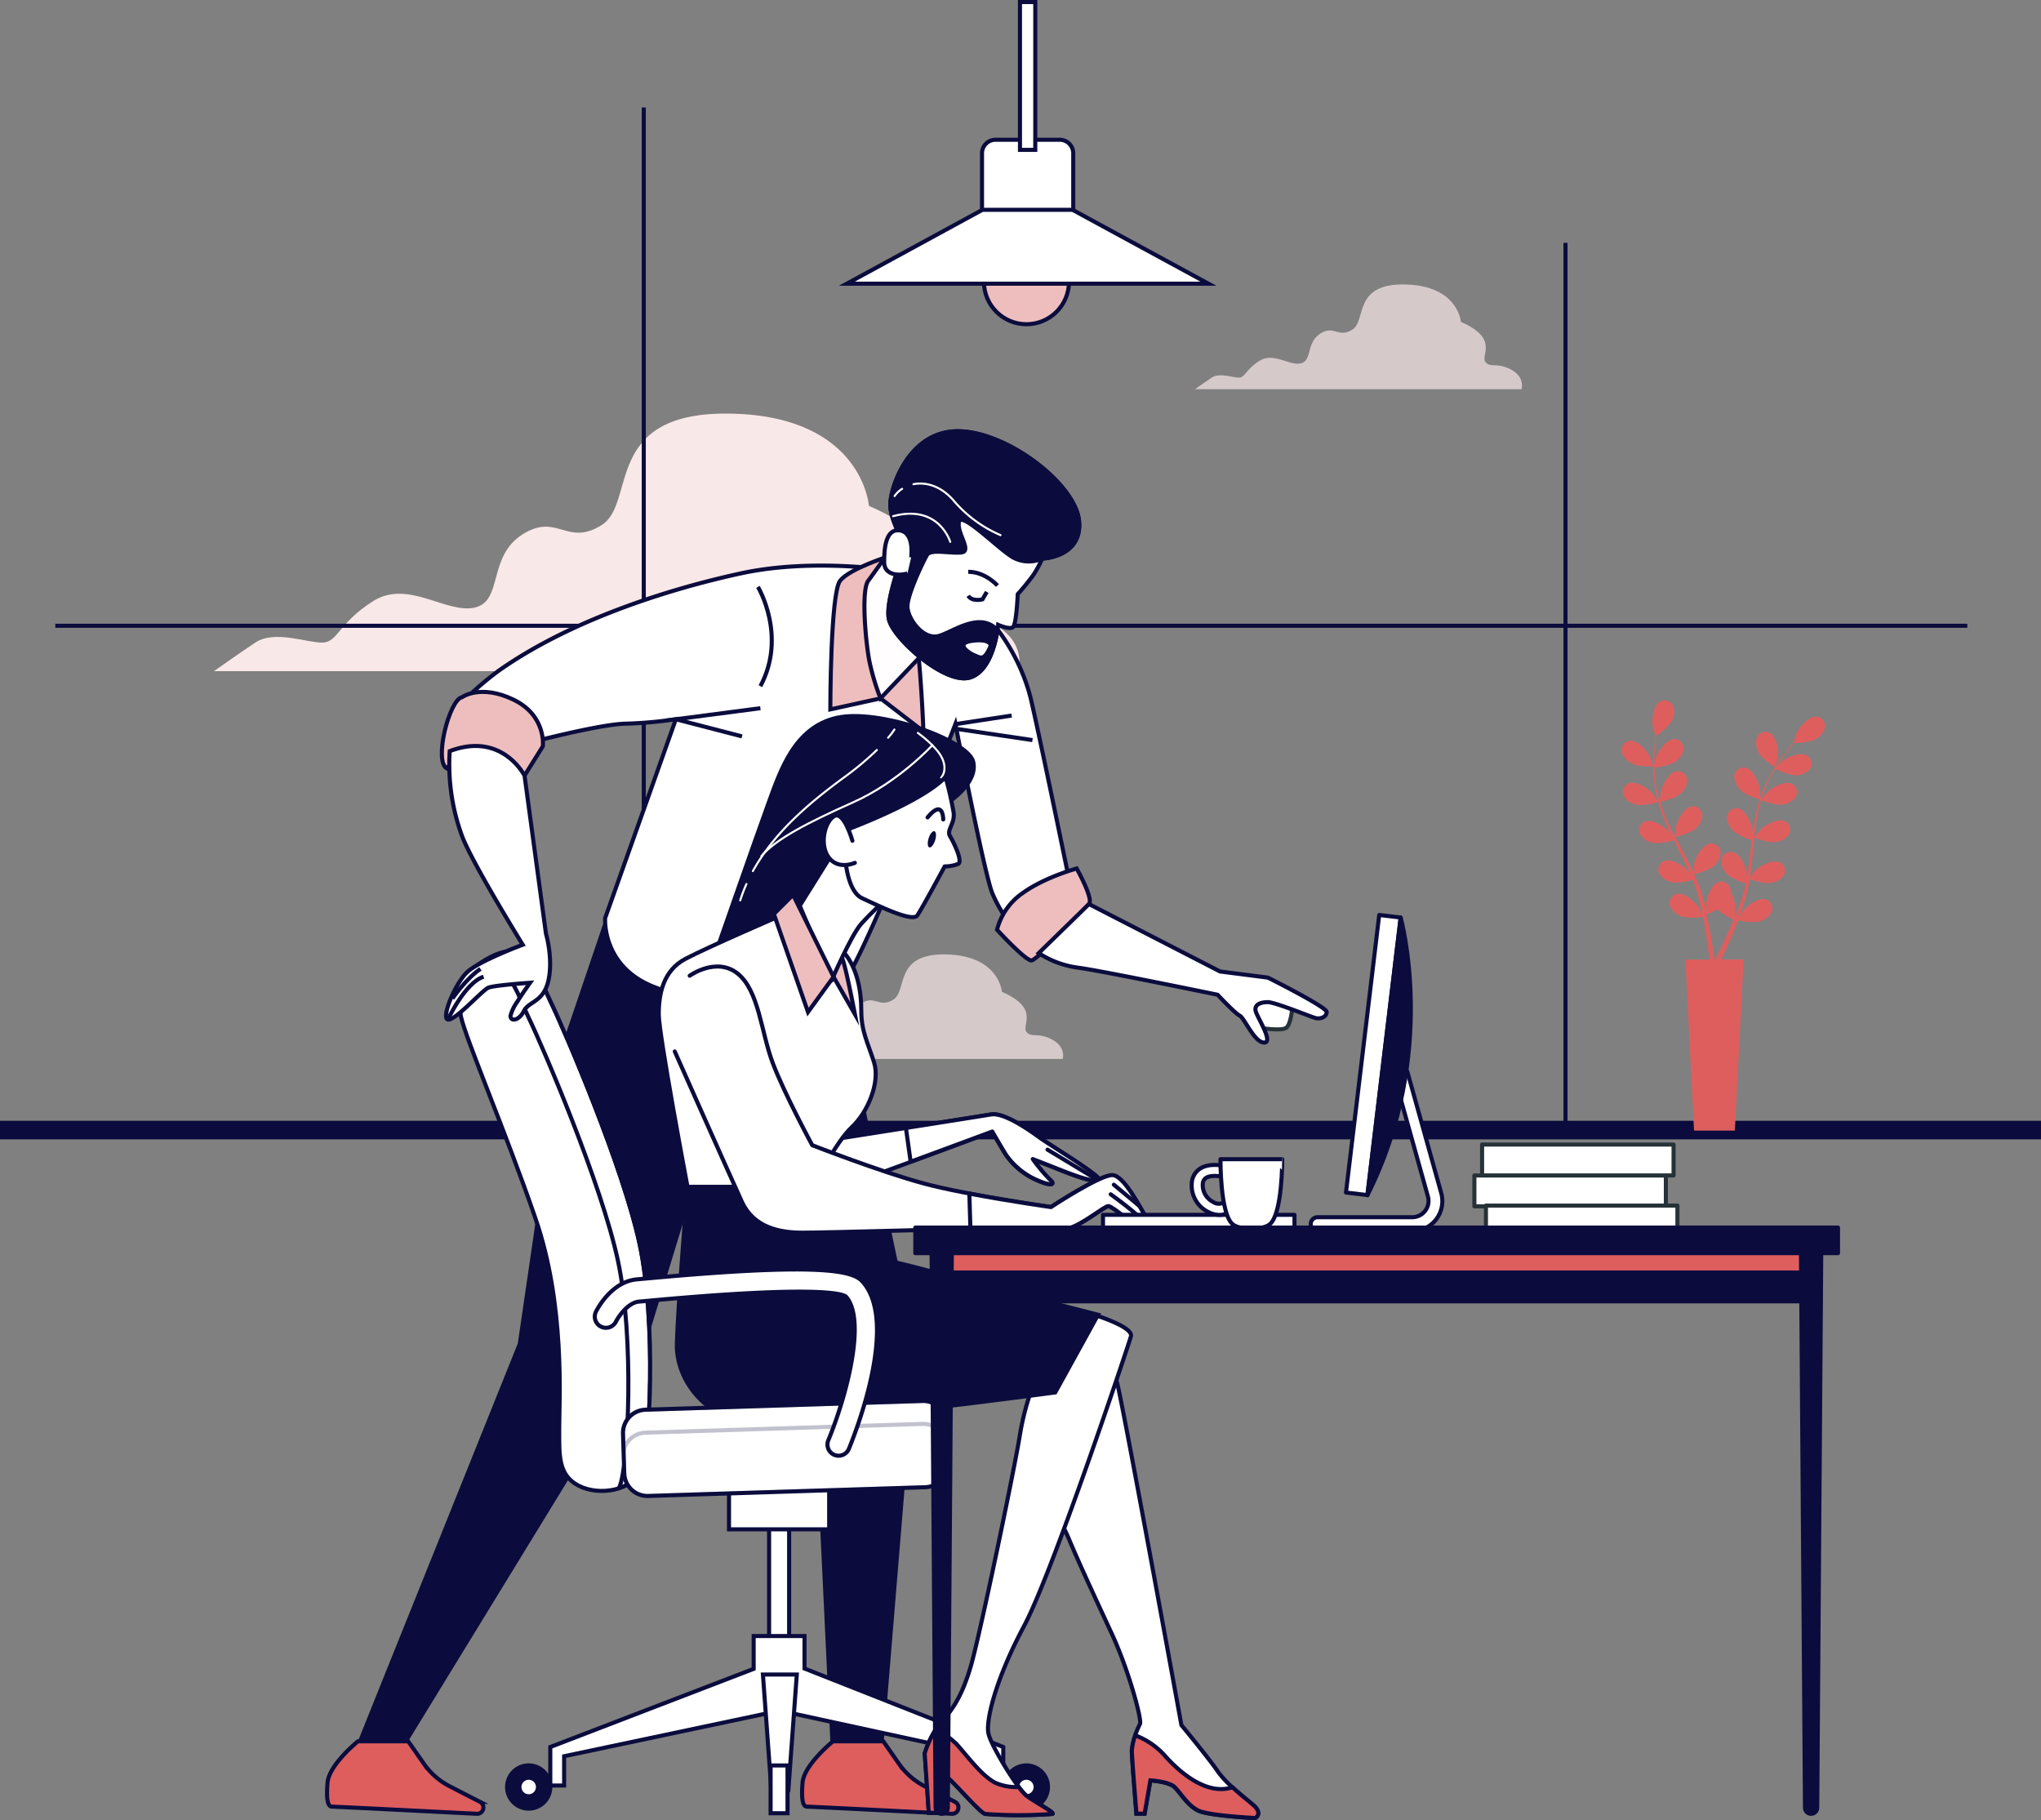 <svg xmlns="http://www.w3.org/2000/svg" xmlns:xlink="http://www.w3.org/1999/xlink" viewBox="0 0 500 445.82"><rect x="0" y="0" width="500" height="445.82" fill="#808080" stroke="none"/><defs><style>.cls-1,.cls-11,.cls-13,.cls-15,.cls-17{fill:#fff;}.cls-1,.cls-12,.cls-15,.cls-17,.cls-18,.cls-5,.cls-7,.cls-8,.cls-9{stroke:#0b0c3d;}.cls-1,.cls-12,.cls-17,.cls-5,.cls-7,.cls-8,.cls-9{stroke-miterlimit:10;}.cls-2{fill:#f9e8e8;}.cls-3{opacity:0.7;}.cls-18,.cls-4,.cls-9{fill:#0b0c3d;}.cls-5{fill:#eebebe;}.cls-12,.cls-6{fill:#de5e5e;}.cls-10,.cls-7{fill:none;}.cls-8{fill:#fffdfd;}.cls-10{stroke:#fff;stroke-width:0.5px;}.cls-10,.cls-11,.cls-15,.cls-18{stroke-linecap:round;stroke-linejoin:round;}.cls-11{stroke:#263238;}.cls-14{clip-path:url(#clip-path);}.cls-16{clip-path:url(#clip-path-2);}.cls-17{opacity:0.25;}</style><clipPath id="clip-path" transform="translate(0 0.65)"><path id="_Clipping_Path_" data-name="&lt;Clipping Path&gt;" class="cls-1" d="M115.83,236.56s-4,6.43-2.92,11.72,11,28.37,18.28,49.55S137,342.08,137,348.89s-.37,11.73,4.75,14.37,13.16,1.14,15.36-3.78,3.65-36.31-.37-55.22-18.28-52.2-21.94-59.76S129.36,226.34,115.83,236.56Z"/></clipPath><clipPath id="clip-path-2" transform="translate(0 0.65)"><path id="_Clipping_Path_2" data-name="&lt;Clipping Path&gt;" class="cls-1" d="M226.64,363.64l-67.83,2.14a5.7,5.7,0,0,1-5.88-5.52l-.31-9.73a5.7,5.7,0,0,1,5.52-5.88L226,342.51a5.7,5.7,0,0,1,5.88,5.52l.31,9.73A5.7,5.7,0,0,1,226.64,363.64Z"/></clipPath></defs><title>Vector Smart Object2</title><g id="Clouds"><path class="cls-2" d="M243.25,152.08c-8.57-4.68-12.47-.78-15.58-4.68s8.57-14-14.8-24.14c0,0-1.56-21.81-33.49-22.59S156,122.48,147.44,127.93s-10.9-3.12-19.47,2.34-4.68,16.35-11.69,17.91-16.35-7-24.92-1.56-8.57,10.13-12.46,10.13-11.69-3.12-16.36,0-10.13,7-10.13,7H249.48S251.82,156.75,243.25,152.08Z" transform="translate(0 0.65)"/><g class="cls-3"><path class="cls-2" d="M370.21,89.89c-3.48-1.89-5.06-.31-6.32-1.89s3.48-5.69-6-9.8c0,0-.63-8.85-13.59-9.17s-9.48,8.85-13,11.06-4.42-1.26-7.9,1-1.9,6.64-4.74,7.27-6.64-2.84-10.12-.63-3.48,4.11-5.06,4.11-4.74-1.27-6.63,0-4.11,2.84-4.11,2.84h80S373.69,91.79,370.21,89.89Z" transform="translate(0 0.65)"/></g><g class="cls-3"><path class="cls-2" d="M257.77,254c-3.47-1.9-5-.32-6.32-1.9s3.48-5.69-6-9.8c0,0-.64-8.85-13.6-9.17s-9.48,8.86-13,11.07-4.42-1.27-7.9.95-1.89,6.63-4.74,7.27-6.64-2.85-10.12-.64-3.47,4.11-5,4.11-4.74-1.26-6.64,0-4.11,2.85-4.11,2.85h80S261.25,255.88,257.77,254Z" transform="translate(0 0.65)"/></g></g><g id="Background"><rect class="cls-4" y="274.53" width="500" height="4.55"/><line class="cls-1" x1="383.51" y1="277.22" x2="383.51" y2="59.48"/><line class="cls-1" x1="157.71" y1="277.22" x2="157.71" y2="26.32"/><line class="cls-1" x1="13.55" y1="153.28" x2="481.95" y2="153.28"/><path class="cls-1" d="M243.88,34.23H259.6a3.32,3.32,0,0,1,3.32,3.32V52.32a0,0,0,0,1,0,0H240.57a0,0,0,0,1,0,0V37.54A3.32,3.32,0,0,1,243.88,34.23Z"/><circle class="cls-5" cx="251.46" cy="69" r="10.42"/><polygon class="cls-1" points="296.04 69.49 207.45 69.49 240.68 51.39 262.74 51.39 296.04 69.49"/><rect class="cls-1" x="249.87" y="0.5" width="3.75" height="36.21"/></g><g id="Plants"><path class="cls-6" d="M400.2,186.55c1.4.62,4.83.54,4.83.54s-.74-2.25-.8-2.38c-.75-1.58-3.13-4.18-5.07-3.92a2.32,2.32,0,0,0-1.86,2.9A4.83,4.83,0,0,0,400.2,186.55Z" transform="translate(0 0.65)"/><path class="cls-6" d="M445.14,174.87c-1.94-.21-4.25,2.46-5,4-.06.14-.77,2.41-.74,2.41h0c-.36.42-.75.87-1.17,1.38-.76.93-1.61,2-2.46,3.21A41.9,41.9,0,0,0,433.3,190a30.38,30.38,0,0,0-2.17,4.9.19.19,0,0,0,0,.07c0-.58,0-2.18,0-2.3-.23-1.73-1.68-4.95-3.6-5.3a2.31,2.31,0,0,0-2.67,2.18,4.87,4.87,0,0,0,1.86,3.62c1.09,1,4.14,1.92,4.38,2a40.36,40.36,0,0,0-1.28,5.31c-.19,1.05-.35,2.1-.49,3.17,0-.5,0-.94,0-1-.23-1.73-1.68-5-3.6-5.3a2.31,2.31,0,0,0-2.67,2.17,4.8,4.8,0,0,0,1.86,3.62,15,15,0,0,0,4.25,2c-.05.4-.11.81-.16,1.22-.23,2-.46,3.92-.74,5.84-.09.67-.22,1.33-.34,2,0-.44,0-.81,0-.86-.22-1.73-1.67-5-3.6-5.3a2.31,2.31,0,0,0-2.67,2.17,4.83,4.83,0,0,0,1.86,3.62,14.71,14.71,0,0,0,4.13,1.92c-.14.68-.28,1.35-.45,2-.13.44-.22.87-.37,1.3s-.28.86-.41,1.29c-.3.81-.59,1.64-.9,2.42-.21.55-.42,1.06-.63,1.58.11-.67.29-2,.29-2.1a8.86,8.86,0,0,0-1.21-4.37,2.19,2.19,0,0,0,0-.51,2.3,2.3,0,0,0-2.83-2c-1.89.5-3.08,3.82-3.17,5.56,0,.1.06,1.22.11,1.93-.09-.41-.18-.81-.28-1.23-.2-.84-.42-1.66-.66-2.56q-.19-.63-.39-1.29c-.12-.43-.3-.88-.46-1.32-.37-1-.8-2-1.25-3a15.34,15.34,0,0,0,4.36-1.64,4.84,4.84,0,0,0,2.12-3.47,2.32,2.32,0,0,0-2.5-2.37c-1.94.21-3.63,3.31-4,5,0,.11-.14,1.36-.19,2.05-.28-.61-.55-1.21-.85-1.82-.87-1.75-1.81-3.49-2.73-5.24l-.84-1.6a16.16,16.16,0,0,0,4.52-1.67,4.86,4.86,0,0,0,2.12-3.47,2.31,2.31,0,0,0-2.5-2.37c-1.94.21-3.63,3.3-4,5,0,.13-.19,1.94-.21,2.4-.61-1.18-1.21-2.36-1.75-3.54a41.67,41.67,0,0,1-1.91-4.93c.12,0,3.35-.76,4.54-1.68a4.82,4.82,0,0,0,2.13-3.47,2.32,2.32,0,0,0-2.5-2.37c-1.95.21-3.63,3.31-4,5,0,.13-.2,2.07-.2,2.43,0-.1-.08-.2-.11-.29a29.55,29.55,0,0,1-1-5.21c-.11-1-.16-1.9-.19-2.81a15.53,15.53,0,0,0,4.59-1.16,4.83,4.83,0,0,0,2.49-3.21,2.31,2.31,0,0,0-2.22-2.63c-2,0-4,2.89-4.51,4.55,0,.09-.23,1-.36,1.73,0-.41,0-.83,0-1.23,0-1.47.1-2.83.19-4,.06-.68.12-1.29.19-1.87a15,15,0,0,0,3.52-3.12,4.81,4.81,0,0,0,.73-4,2.31,2.31,0,0,0-3.19-1.31c-1.73.89-2.19,4.39-1.9,6.11,0,.15.68,2.43.71,2.41l0,0c-.07.55-.15,1.14-.22,1.79-.12,1.2-.24,2.56-.28,4a43.85,43.85,0,0,0,.12,4.79,30,30,0,0,0,.89,5.29.14.14,0,0,0,0,.06c-.31-.48-1.22-1.8-1.3-1.89-1.14-1.33-4.12-3.2-5.92-2.44a2.32,2.32,0,0,0-1,3.29,4.85,4.85,0,0,0,3.55,2,15.87,15.87,0,0,0,4.76-.75,39.68,39.68,0,0,0,1.86,5.14c.42,1,.87,2,1.34,2.91l-.57-.82c-1.14-1.32-4.13-3.2-5.93-2.43a2.31,2.31,0,0,0-1,3.28,4.84,4.84,0,0,0,3.55,2,15.21,15.21,0,0,0,4.62-.71c.19.37.37.74.55,1.11.89,1.76,1.78,3.52,2.6,5.27.29.62.56,1.24.82,1.86-.25-.37-.46-.67-.5-.71-1.14-1.32-4.12-3.2-5.92-2.44a2.32,2.32,0,0,0-1,3.29,4.85,4.85,0,0,0,3.55,2,14.75,14.75,0,0,0,4.5-.67c.25.64.51,1.28.73,1.91.13.44.3.85.41,1.29l.36,1.3c.2.84.42,1.7.59,2.52.13.57.24,1.11.35,1.66-.28-.62-.86-1.82-.92-1.91-.93-1.48-3.59-3.79-5.49-3.31a2.33,2.33,0,0,0-1.51,3.1,4.87,4.87,0,0,0,3.21,2.51,15.84,15.84,0,0,0,4.79,0c.18.91.35,1.8.49,2.63.51,2.91.83,5.34,1,7,0,.3.06.57.09.83h-5.88L415,276.29h10l2.15-41.92h-5.48l.12-.25c.75-1.57,1.79-3.82,2.92-6.58.36-.87.72-1.8,1.09-2.77a15.72,15.72,0,0,0,4.78.37,4.8,4.8,0,0,0,3.38-2.26,2.31,2.31,0,0,0-1.28-3.2c-1.85-.62-4.68,1.48-5.72,2.89-.06.08-.62,1.06-1,1.67.14-.39.29-.77.44-1.18.29-.81.57-1.62.86-2.49l.39-1.3c.14-.43.23-.9.35-1.35.25-1.06.45-2.14.63-3.24a15.21,15.21,0,0,0,4.54,1,4.83,4.83,0,0,0,3.68-1.72,2.31,2.31,0,0,0-.78-3.36c-1.73-.89-4.85.76-6.08,2-.08.08-.87,1.06-1.29,1.61.1-.66.21-1.32.29-2,.24-1.94.42-3.91.62-5.87.05-.61.12-1.21.18-1.8.25.09,3.23,1.2,4.69,1.09a4.84,4.84,0,0,0,3.69-1.72,2.33,2.33,0,0,0-.78-3.36c-1.74-.89-4.85.76-6.09,2-.09.1-1.23,1.51-1.5,1.89.14-1.33.29-2.64.5-3.93a40,40,0,0,1,1.12-5.16c.12,0,3.22,1.21,4.72,1.11a4.81,4.81,0,0,0,3.68-1.73,2.31,2.31,0,0,0-.77-3.35c-1.74-.9-4.86.75-6.09,2-.1.1-1.32,1.63-1.52,1.92,0-.1.05-.2.08-.3a30.91,30.91,0,0,1,2-4.89c.45-.87.92-1.67,1.4-2.45a15.43,15.43,0,0,0,4.47,1.57,4.83,4.83,0,0,0,3.85-1.31,2.31,2.31,0,0,0-.41-3.42c-1.62-1.08-4.9.22-6.27,1.31-.07.06-.76.74-1.25,1.25.22-.35.44-.71.66-1,.82-1.23,1.64-2.31,2.38-3.25.42-.54.82-1,1.19-1.46a15.29,15.29,0,0,0,4.66-.66,4.85,4.85,0,0,0,2.82-2.94A2.32,2.32,0,0,0,445.14,174.87Zm-21.52,52.22c-1.17,2.71-2.25,4.91-3,6.45l-.43.83H420c0-.3-.08-.63-.13-1-.24-1.73-.61-4.18-1.19-7.1-.18-.92-.39-1.9-.62-2.91a24.75,24.75,0,0,0,2.67-1.26,16.67,16.67,0,0,0,3.9,2.51C424.31,225.48,424,226.31,423.62,227.09Z" transform="translate(0 0.65)"/><path class="cls-6" d="M434.9,187.31s.63-2.28.65-2.43c.24-1.73-.31-5.21-2.07-6.06a2.31,2.31,0,0,0-3.15,1.39,4.86,4.86,0,0,0,.83,4C432,185.48,434.9,187.31,434.9,187.31Z" transform="translate(0 0.65)"/></g><g id="Characters"><polygon class="cls-4" points="148.25 224.87 137.41 256.84 126.85 329.07 87.68 426.52 99.98 426.52 156.96 333.48 174.51 276.02 199.11 336.08 203.45 427.24 216.44 427.24 224.43 330.29 208.51 255.28 205.11 239.35 148.25 224.87"/><path class="cls-1" d="M219.31,139.2s-19.82-3.31-37.83.6-42,11.55-59.54,24a78.44,78.44,0,0,0-9.89,8.78l13.13,9.86s21.25-5.78,28.24-5.83a103.69,103.69,0,0,0,12.15-1.09l-17.32,48.7S147.35,235.93,160,241s36.06,7.92,45.46.69c5-3.81,28.6-65,28.6-65s6.93,36,9,41.38a35.62,35.62,0,0,0,6.3,9.9l13.21-9.9s-7.23-35.37-9.93-47.08S239.72,141,219.31,139.2Z" transform="translate(0 0.65)"/><polyline class="cls-7" points="186.28 173.47 165.57 176.18 181.78 180.38"/><path class="cls-7" d="M185.68,143.1s7.21,12,.6,24.32" transform="translate(0 0.65)"/><line class="cls-7" x1="234.02" y1="177.38" x2="247.83" y2="175.27"/><line class="cls-7" x1="234.62" y1="178.58" x2="252.93" y2="181.28"/><path class="cls-5" d="M217.81,135.59s-9.61,3-12,6-2.4,31.52-2.4,31.52l12.3-2.7,10.51,8.1s-.6-17.11-2.4-28.82S217.81,135.59,217.81,135.59Z" transform="translate(0 0.65)"/><path class="cls-8" d="M222.31,128.09s-7.81,11.11-9.61,13.51-.6,15.31.3,19.81a59.2,59.2,0,0,0,2.7,9L228,157.51s-4.8-5.7-3.9-12.91,4.8-15,4.5-17.11S222.31,128.09,222.31,128.09Z" transform="translate(0 0.65)"/><path class="cls-1" d="M222,133.19s-5.41,13.21-4.2,18,13.81,15.92,19.81,14.12,6.91-12.91,6.91-12.91,2.7,1.2,3.6.6,1.2-8.11,1.2-8.11a58.36,58.36,0,0,0,3.9-4.8,27.77,27.77,0,0,0,2.1-3.91s9.91-.3,9-9.3S246.63,105,234.62,105s-16.51,13.81-16.51,18S222,133.19,222,133.19Z" transform="translate(0 0.65)"/><path class="cls-1" d="M244.35,142.78s-2.95-3.37-7.16-3.37" transform="translate(0 0.65)"/><path class="cls-1" d="M241.75,144.34l-1.07,1.82s-2.53.66-3.49-.88" transform="translate(0 0.65)"/><path class="cls-9" d="M264.34,126.89c-.9-9-17.71-21.92-29.72-21.92s-16.51,13.81-16.51,18,3.9,10.21,3.9,10.21-5.41,13.21-4.2,18,13.81,15.92,19.81,14.12c4.74-1.43,6.29-8.63,6.74-11.61-4.27-4.6-10.65.29-14.25,1.4-3.9,1.2-7.8-4.21-7.8-7.21s3.9-11.11,4.8-12.61,5.71-.3,8.41-.6-1.2-4.8-.6-7.5,9.61,6.6,13.21,8.7a8.06,8.06,0,0,0,7.2.3S265.24,135.89,264.34,126.89Zm-26.12,29.42c4.5-.6,4.5,1.2,4.5,1.2-1.63,3.79-2.4,3-3.9,2.4S233.72,156.91,238.22,156.31Z" transform="translate(0 0.65)"/><path class="cls-1" d="M223.21,135.89s.9-6-2.7-6.6-3.91,4.5-3.91,7.8,3.91,3.31,5.71,2.71" transform="translate(0 0.65)"/><path class="cls-10" d="M221,119.09a6.34,6.34,0,0,0-1.84,1.76" transform="translate(0 0.65)"/><path class="cls-10" d="M245.11,130.43a31.21,31.21,0,0,1-11.5-8.48c-3.21-3.69-6.89-4.56-9.83-4" transform="translate(0 0.65)"/><path class="cls-10" d="M232.79,132.08s-2.74-9.31-14-6.3" transform="translate(0 0.65)"/><path class="cls-5" d="M109.49,187.59s4-6.36,9.09-4.55,9.91,6.3,9.91,6.3l4.5-7.2s.9-7.51-7.2-11.41-12.61-.6-12.61-.6C110.09,170.7,106.2,185.86,109.49,187.59Z" transform="translate(0 0.65)"/><path class="cls-5" d="M263.76,212.09s-7.8,2.1-13.21,6a15.59,15.59,0,0,0-6.3,9s6.9,7.51,8.41,7.51,12.9-12.61,14.11-13.81S263.76,212.09,263.76,212.09Z" transform="translate(0 0.65)"/><path class="cls-11" d="M316.6,246s-.3,4.2-1.5,5.1-6.6,0-6.6,0-3.61-5.1-2.11-7.2,4.21-1.51,6-.91S316.6,246,316.6,246Z" transform="translate(0 0.65)"/><path class="cls-1" d="M266.77,220.8l32.12,16.51,11.71,1.5S325,246,325,247.22s-1.5,1.8-2.7,1.5-9.91-3.9-11.71-3.9-3.31.6-3,2.1,4.5,7.8,2.1,7.8-4.81-6-6-6.6-5.4-5.11-5.4-5.11-27.62-5.7-33.93-6.6a23.1,23.1,0,0,1-9.9-3.6Z" transform="translate(0 0.65)"/><path class="cls-12" d="M100,425.87l3.85,5.51a17.36,17.36,0,0,0,6.27,5.49l7.47,3.84a1.56,1.56,0,0,1,.83,1.38h0a1.54,1.54,0,0,1-1.62,1.54c-7-.35-34.5-1.75-35.46-1.75s-1.47-1.47-1.1-5.88,7.46-10.13,7.46-10.13Z" transform="translate(0 0.65)"/><path class="cls-12" d="M216.38,425.87l3.85,5.51a17.27,17.27,0,0,0,6.27,5.49l7.46,3.84a1.55,1.55,0,0,1,.84,1.38h0a1.54,1.54,0,0,1-1.62,1.54c-7-.35-34.51-1.75-35.47-1.75s-1.46-1.47-1.1-5.88,7.47-10.13,7.47-10.13Z" transform="translate(0 0.65)"/><path id="_Clipping_Path_3" data-name="&lt;Clipping Path&gt;" class="cls-13" d="M115.83,236.56s-4,6.43-2.92,11.72,11,28.37,18.28,49.55S137,342.08,137,348.89s-.37,11.73,4.75,14.37,13.16,1.14,15.36-3.78,3.65-36.31-.37-55.22-18.28-52.2-21.94-59.76S129.36,226.34,115.83,236.56Z" transform="translate(0 0.65)"/><g class="cls-14"><path class="cls-1" d="M115.83,236.56s-4,6.43-2.92,11.72,11,28.37,18.28,49.55S137,342.08,137,348.89s-.37,11.73,4.75,14.37,13.16,1.14,15.36-3.78,3.65-36.31-.37-55.22-18.28-52.2-21.94-59.76S129.36,226.34,115.83,236.56Z" transform="translate(0 0.65)"/><path class="cls-1" d="M110.45,240.59s-4,6.43-2.92,11.72,11,28.37,18.28,49.55,5.85,44.25,5.85,51.06-.36,11.73,4.75,14.38,13.17,1.13,15.36-3.79,3.66-36.31-.36-55.22-18.29-52.2-21.94-59.76S124,230.38,110.45,240.59Z" transform="translate(0 0.65)"/></g><path id="_Clipping_Path_4" data-name="&lt;Clipping Path&gt;" class="cls-7" d="M115.83,236.56s-4,6.43-2.92,11.72,11,28.37,18.28,49.55S137,342.08,137,348.89s-.37,11.73,4.75,14.37,13.16,1.14,15.36-3.78,3.65-36.31-.37-55.22-18.28-52.2-21.94-59.76S129.36,226.34,115.83,236.56Z" transform="translate(0 0.65)"/><path class="cls-1" d="M110.17,183.34a50.77,50.77,0,0,0,3,20.73c2.36,6.43,14.89,26.69,14.89,26.69s-10.51,3.91-13.51,6.61-6.6,11.41-4.8,11.71,8.4-7.21,9.91-7.81,10.2-1.2,10.2-1.2-1.79,2.47-3.19,4.73a10.26,10.26,0,0,0-1.61,3.37c0,1.51,2.1,1.21,3.3-1.2s4.81-2.1,6-7.5-.61-11.41-.61-11.41l-5.25-38.72S123,178.44,110.17,183.34Z" transform="translate(0 0.65)"/><path class="cls-1" d="M109.73,249.08s4.16-9,8.74-10.49" transform="translate(0 0.65)"/><path class="cls-1" d="M110.84,243.93s3.43-5,6.87-7.25" transform="translate(0 0.65)"/><rect class="cls-1" x="188.41" y="359.5" width="4.91" height="47.28"/><polygon class="cls-1" points="197.09 408.7 197.09 400.74 184.63 400.74 184.63 408.78 134.81 427.92 134.81 437.35 138.2 437.35 138.2 430.18 191.04 419.02 242.47 430.18 242.47 437.35 245.78 437.35 245.78 427.92 197.09 408.7"/><rect class="cls-1" x="178.59" y="359.5" width="24.54" height="15.1"/><path class="cls-9" d="M134.81,437.08a5.29,5.29,0,1,0-5.29,5.28A5.29,5.29,0,0,0,134.81,437.08Z" transform="translate(0 0.65)"/><path class="cls-1" d="M131.79,437.08a2.27,2.27,0,1,0-2.27,2.26A2.27,2.27,0,0,0,131.79,437.08Z" transform="translate(0 0.65)"/><path class="cls-9" d="M256.73,437.08a5.29,5.29,0,1,0-5.29,5.28A5.29,5.29,0,0,0,256.73,437.08Z" transform="translate(0 0.65)"/><path class="cls-1" d="M253.71,437.08a2.27,2.27,0,1,0-2.27,2.26A2.27,2.27,0,0,0,253.71,437.08Z" transform="translate(0 0.65)"/><polygon class="cls-1" points="193.13 438.48 188.97 438.48 186.9 410.17 195.2 410.17 193.13 438.48"/><rect class="cls-1" x="188.78" y="432.44" width="4.15" height="11.7"/><path class="cls-15" d="M206.49,278.08s33.16-5.23,36.3-5.75,9.13,3.66,12,5.75,15.92,9.92,14.35,10.44S262.37,287,259,285.65s-6-2.35-6-2.35a42.31,42.31,0,0,0,4.17,5c1.31,1,.79,1.83-2.87.26a18.08,18.08,0,0,1-7.83-6.27c-1.31-2.09-3.39-5.74-3.39-5.74s-28.72,10.7-33.42,12.27-12,1.57-11.75-3.4S206.49,278.08,206.49,278.08Z" transform="translate(0 0.65)"/><path class="cls-15" d="M254.8,278.08c-2.88-2.09-8.88-6.27-12-5.75-1.67.28-11.75,1.87-20.87,3.31l1.16,8.27c9.37-3.45,20-7.4,20-7.4s2.08,3.65,3.39,5.74a18.08,18.08,0,0,0,7.83,6.27c3.66,1.57,4.18.78,2.87-.26a42.31,42.31,0,0,1-4.17-5s2.61,1,6,2.35,8.62,3.39,10.18,2.87S257.67,280.16,254.8,278.08Z" transform="translate(0 0.65)"/><line class="cls-15" x1="256.62" y1="281.6" x2="269.15" y2="289.17"/><path class="cls-9" d="M232.4,195.81s7.31-4.7,6-9.92-23-13.06-33.42-10.71-13.84,13.06-16.71,20.89-14.62,41.51-14.62,41.51,8.61,9.66,19.58,4.7,20.88-31.85,25.85-37.33S232.4,195.81,232.4,195.81Z" transform="translate(0 0.65)"/><path class="cls-10" d="M224.85,178.87s4.66,3.29,6,6.3-.28,4.65-.28,4.65" transform="translate(0 0.65)"/><path class="cls-10" d="M228.41,181.88s-8.21,9-19.43,14-18.88,9-22.44,13.14" transform="translate(0 0.65)"/><path class="cls-10" d="M182.86,215.89a38.2,38.2,0,0,0-1.52,4" transform="translate(0 0.65)"/><path class="cls-10" d="M214.81,183.06a73.18,73.18,0,0,1-7.74,6.49c-7.61,5.59-17,13-22.63,23.16" transform="translate(0 0.65)"/><path class="cls-10" d="M219.11,178.05a16.33,16.33,0,0,1-1.54,2" transform="translate(0 0.65)"/><path class="cls-15" d="M192.19,223.22s-18.8,8.1-24.28,11-6.53,8.62-6.53,13.58,7.05,42.29,7.05,42.29h30.81s5.49-11,9.4-14.62,7.05-11,5.48-15.92S211,251.94,211,247s-1-11.22-5-15.14S200,221.66,192.19,223.22Z" transform="translate(0 0.65)"/><path class="cls-1" d="M257.06,365.31c.67,3.41,3.4,7.64,4.75,10.88,2.74,6.57,7.63,17,10.61,23.45,4.23,9.22,7.4,21.16,6.84,22a19.74,19.74,0,0,0-2,6.51c0,1.63,1.13,15.46,1.13,15.46h2l1.41-8.14s4.52.27,5.93,1.63,3.1,4.34,5.65,5.69,14.11,1.9,14.11,1.9,2-1.08-.56-3.25-6.5-5.15-8.75-8.41-8.76-11.12-8.76-11.12-14.68-80.52-15.81-84.05-4.8-11.11-8.19-11.93-15-1.9-15-1.9l-.57,13.83s2.67-.53,5.78,5.7C257.57,347.35,255.11,355.26,257.06,365.31Z" transform="translate(0 0.65)"/><path class="cls-12" d="M301.92,437.13c-6.71,2.23-13.66-4.44-16.73-7.93a18.39,18.39,0,0,0-7.08-4.78,14.59,14.59,0,0,0-.83,3.7c0,1.63,1.13,15.46,1.13,15.46h2l1.41-8.14s4.52.27,5.93,1.63,3.1,4.34,5.65,5.69,14.11,1.9,14.11,1.9,2-1.08-.56-3.25C305.52,440.2,303.67,438.74,301.92,437.13Z" transform="translate(0 0.65)"/><path class="cls-1" d="M265.51,320.61s12.31,3.44,11.54,6.09-19.23,57.93-26.16,70.9-9.49,23.29-8.72,26.47,7.18,13.5,9.23,15.09,7.18,4.23,6.42,4.5a110.4,110.4,0,0,1-16.42,0c-1.26-.15-8.46-8.74-9.74-9.27l-1.28-.53v9.53h-2.82l-1-14.55a22.15,22.15,0,0,1,3.85-7.42c2.56-2.91,5.13-6.08,7.43-14s10.77-48.66,12.06-56.87a64.69,64.69,0,0,1,4.61-15.35Z" transform="translate(0 0.65)"/><path class="cls-12" d="M251.4,439.16a12.83,12.83,0,0,1-1.82-2.09,12.52,12.52,0,0,1-5.87-1.09c-3.33-1.85-6.41-6.09-9.23-9.26a17.57,17.57,0,0,0-5.29-3.71,24.55,24.55,0,0,0-2.66,5.83l1,14.55h2.82v-9.53l1.28.53c1.28.53,8.48,9.12,9.74,9.27a110.4,110.4,0,0,0,16.42,0C258.58,443.39,253.46,440.75,251.4,439.16Z" transform="translate(0 0.65)"/><path class="cls-9" d="M168.43,290.06s-2.35,29-2.61,38.38S173.39,347,184.1,348s74.41-7.58,74.41-7.58L269,321.39s-30.8-7.83-41.25-10.7-20.36-4.7-20.36-4.7l-8.1-15.93Z" transform="translate(0 0.65)"/><path class="cls-5" d="M204.2,238.63l5.23,9.14s-1.83-9.66-2.88-13.06-3.91-2.35-3.91-.52a25.61,25.61,0,0,0,1.07,5.32" transform="translate(0 0.65)"/><path class="cls-15" d="M204.92,206.79l-9,14.41,7.8,18.31s4.81-11.11,7.21-13.81,6.6-6.6,6.6-6.6-7.5-9-8.1-11.41S205.52,204.39,204.92,206.79Z" transform="translate(0 0.65)"/><polygon class="cls-5" points="194.28 219.18 189.58 223.88 197.94 247.9 204.2 239.28 194.28 219.18"/><path class="cls-15" d="M165.3,256.9s13.58,30.55,16.45,36.82,9.14,7.57,14.88,7.57,41.78-1,41.78-1,19.84.78,23.23,0,8.88-5.49,9.92-5.49,6.79,5.22,8.1,5.22,2.09-.78,1-2.61-5.22-9.92-8.09-10.18S257.47,295,257.47,295s-20.37-2.87-31.07-5.74-27.42-9.4-27.42-9.4-6.79-12.53-9.66-20.1-3.39-17.76-8.61-21.94-11.75.53-11.75.53" transform="translate(0 0.65)"/><path class="cls-15" d="M272.61,287.19c-2.87-.26-15.14,7.83-15.14,7.83s-10.21-1.44-20-3.3l.26,8.54h.65s19.84.78,23.23,0,8.88-5.49,9.92-5.49,6.79,5.22,8.1,5.22,2.09-.78,1-2.61S275.48,287.45,272.61,287.19Z" transform="translate(0 0.65)"/><path class="cls-15" d="M272.09,291.89s7.05,5,8.61,7.31" transform="translate(0 0.65)"/><line class="cls-15" x1="272.87" y1="290.19" x2="279.14" y2="295.41"/><path class="cls-15" d="M231.63,189.68a84.37,84.37,0,0,1,2,8.78c.3,2.7-1.8,4.2-.9,5.7s3.21,6.2,2,6.81a9.24,9.24,0,0,1-3.3.6s-5.5,10.23-6.7,12-9.61-2.4-13.51-4.2-4.2-10.51-4.2-10.51l-.3-6S225.63,196,231.63,189.68Z" transform="translate(0 0.65)"/><path class="cls-15" d="M227.23,199.57c3.89-4.72,3.84.5,3.84.5" transform="translate(0 0.65)"/><path class="cls-4" d="M229.09,205.18c-.35,1.1-1,1.88-1.43,1.74s-.51-1.14-.17-2.24,1-1.87,1.43-1.73S229.43,204.09,229.09,205.18Z" transform="translate(0 0.65)"/><path class="cls-15" d="M208.82,205.29s-2.1-7.51-4.51-6-3.6,7.21-1.2,10.21,6.31,1.2,6.31,1.2" transform="translate(0 0.65)"/><path id="_Clipping_Path_5" data-name="&lt;Clipping Path&gt;" class="cls-13" d="M226.64,363.64l-67.83,2.14a5.7,5.7,0,0,1-5.88-5.52l-.31-9.73a5.7,5.7,0,0,1,5.52-5.88L226,342.51a5.7,5.7,0,0,1,5.88,5.52l.31,9.73A5.7,5.7,0,0,1,226.64,363.64Z" transform="translate(0 0.65)"/><g class="cls-16"><path class="cls-17" d="M226.64,363.64l-67.83,2.14a5.7,5.7,0,0,1-5.88-5.52l-.31-9.73a5.7,5.7,0,0,1,5.52-5.88L226,342.51a5.7,5.7,0,0,1,5.88,5.52l.31,9.73A5.7,5.7,0,0,1,226.64,363.64Z" transform="translate(0 0.65)"/><path class="cls-17" d="M226.64,369.26l-67.83,2.14a5.7,5.7,0,0,1-5.88-5.51l-.31-9.74a5.69,5.69,0,0,1,5.52-5.87L226,348.13a5.7,5.7,0,0,1,5.88,5.52l.31,9.73A5.7,5.7,0,0,1,226.64,369.26Z" transform="translate(0 0.65)"/></g><path id="_Clipping_Path_6" data-name="&lt;Clipping Path&gt;" class="cls-7" d="M226.64,363.64l-67.83,2.14a5.7,5.7,0,0,1-5.88-5.52l-.31-9.73a5.7,5.7,0,0,1,5.52-5.88L226,342.51a5.7,5.7,0,0,1,5.88,5.52l.31,9.73A5.7,5.7,0,0,1,226.64,363.64Z" transform="translate(0 0.65)"/><path class="cls-1" d="M205.39,355.92a2.81,2.81,0,0,1-1-.21,2.74,2.74,0,0,1-1.47-3.58c4.4-10.61,9.46-29.57,4.28-35.22-1.21-.83-8.49-2.6-47.76,1l-2.86.26c-2.74.21-5.08,3.7-5.69,4.91a2.73,2.73,0,0,1-4.89-2.45c.38-.76,3.89-7.44,10.16-7.92l2.78-.25c41.84-3.84,49.86-1.91,52.3.75,9.21,10.06-2,37.88-3.27,41A2.74,2.74,0,0,1,205.39,355.92Z" transform="translate(0 0.65)"/></g><g id="Table"><rect class="cls-18" x="229.52" y="303.65" width="215.46" height="15.1"/><rect class="cls-15" x="270.21" y="297.57" width="46.91" height="10.21"/><rect class="cls-11" x="361.19" y="287.92" width="46.91" height="7.57"/><rect class="cls-11" x="363.08" y="280.35" width="46.91" height="7.56"/><rect class="cls-11" x="364.02" y="295.3" width="46.91" height="12.48"/><rect class="cls-6" x="229.52" y="304" width="215.46" height="7.19"/><path class="cls-18" d="M230.7,443.63h0a1.5,1.5,0,0,1-1.5-1.49l-1-138.8h5l-1,138.8A1.5,1.5,0,0,1,230.7,443.63Z" transform="translate(0 0.65)"/><path class="cls-18" d="M443.67,443.63h0a1.49,1.49,0,0,1-1.49-1.49l-1-138.8h5l-1,138.8A1.49,1.49,0,0,1,443.67,443.63Z" transform="translate(0 0.65)"/><path class="cls-15" d="M346,300.86H322.79a1.68,1.68,0,0,1,0-3.36H346a4,4,0,0,0,3.83-5l-8.24-29.52a1.68,1.68,0,0,1,3.24-.9l8.24,29.52a7.33,7.33,0,0,1-7.07,9.3Z" transform="translate(0 0.65)"/><rect class="cls-15" x="333.78" y="223.55" width="5.3" height="68.47" transform="translate(33.05 -37.54) rotate(6.83)"/><path class="cls-18" d="M343.13,224.11s9.34,33.33-8.15,68Z" transform="translate(0 0.65)"/><path class="cls-15" d="M298.74,296.94a6.1,6.1,0,0,1-2.79-.74,7.26,7.26,0,0,1-4-7,4.55,4.55,0,0,1,1.85-3.47c2.32-1.66,5.85-.85,6.24-.75a1.34,1.34,0,1,1-.65,2.61c-.69-.17-2.92-.47-4,.32a1.89,1.89,0,0,0-.74,1.51,4.62,4.62,0,0,0,2.57,4.36,2.38,2.38,0,0,0,2.42.17,1.34,1.34,0,1,1,1.72,2.06A4,4,0,0,1,298.74,296.94Z" transform="translate(0 0.65)"/><path class="cls-15" d="M311.06,299.24c-1.74,1.45-7.33,1.45-9.07,0-3.13-2.59-3-15.95-3-15.95h15.13S314.19,296.65,311.06,299.24Z" transform="translate(0 0.65)"/><rect class="cls-18" x="224.23" y="300.69" width="226.04" height="6.26"/></g></svg>